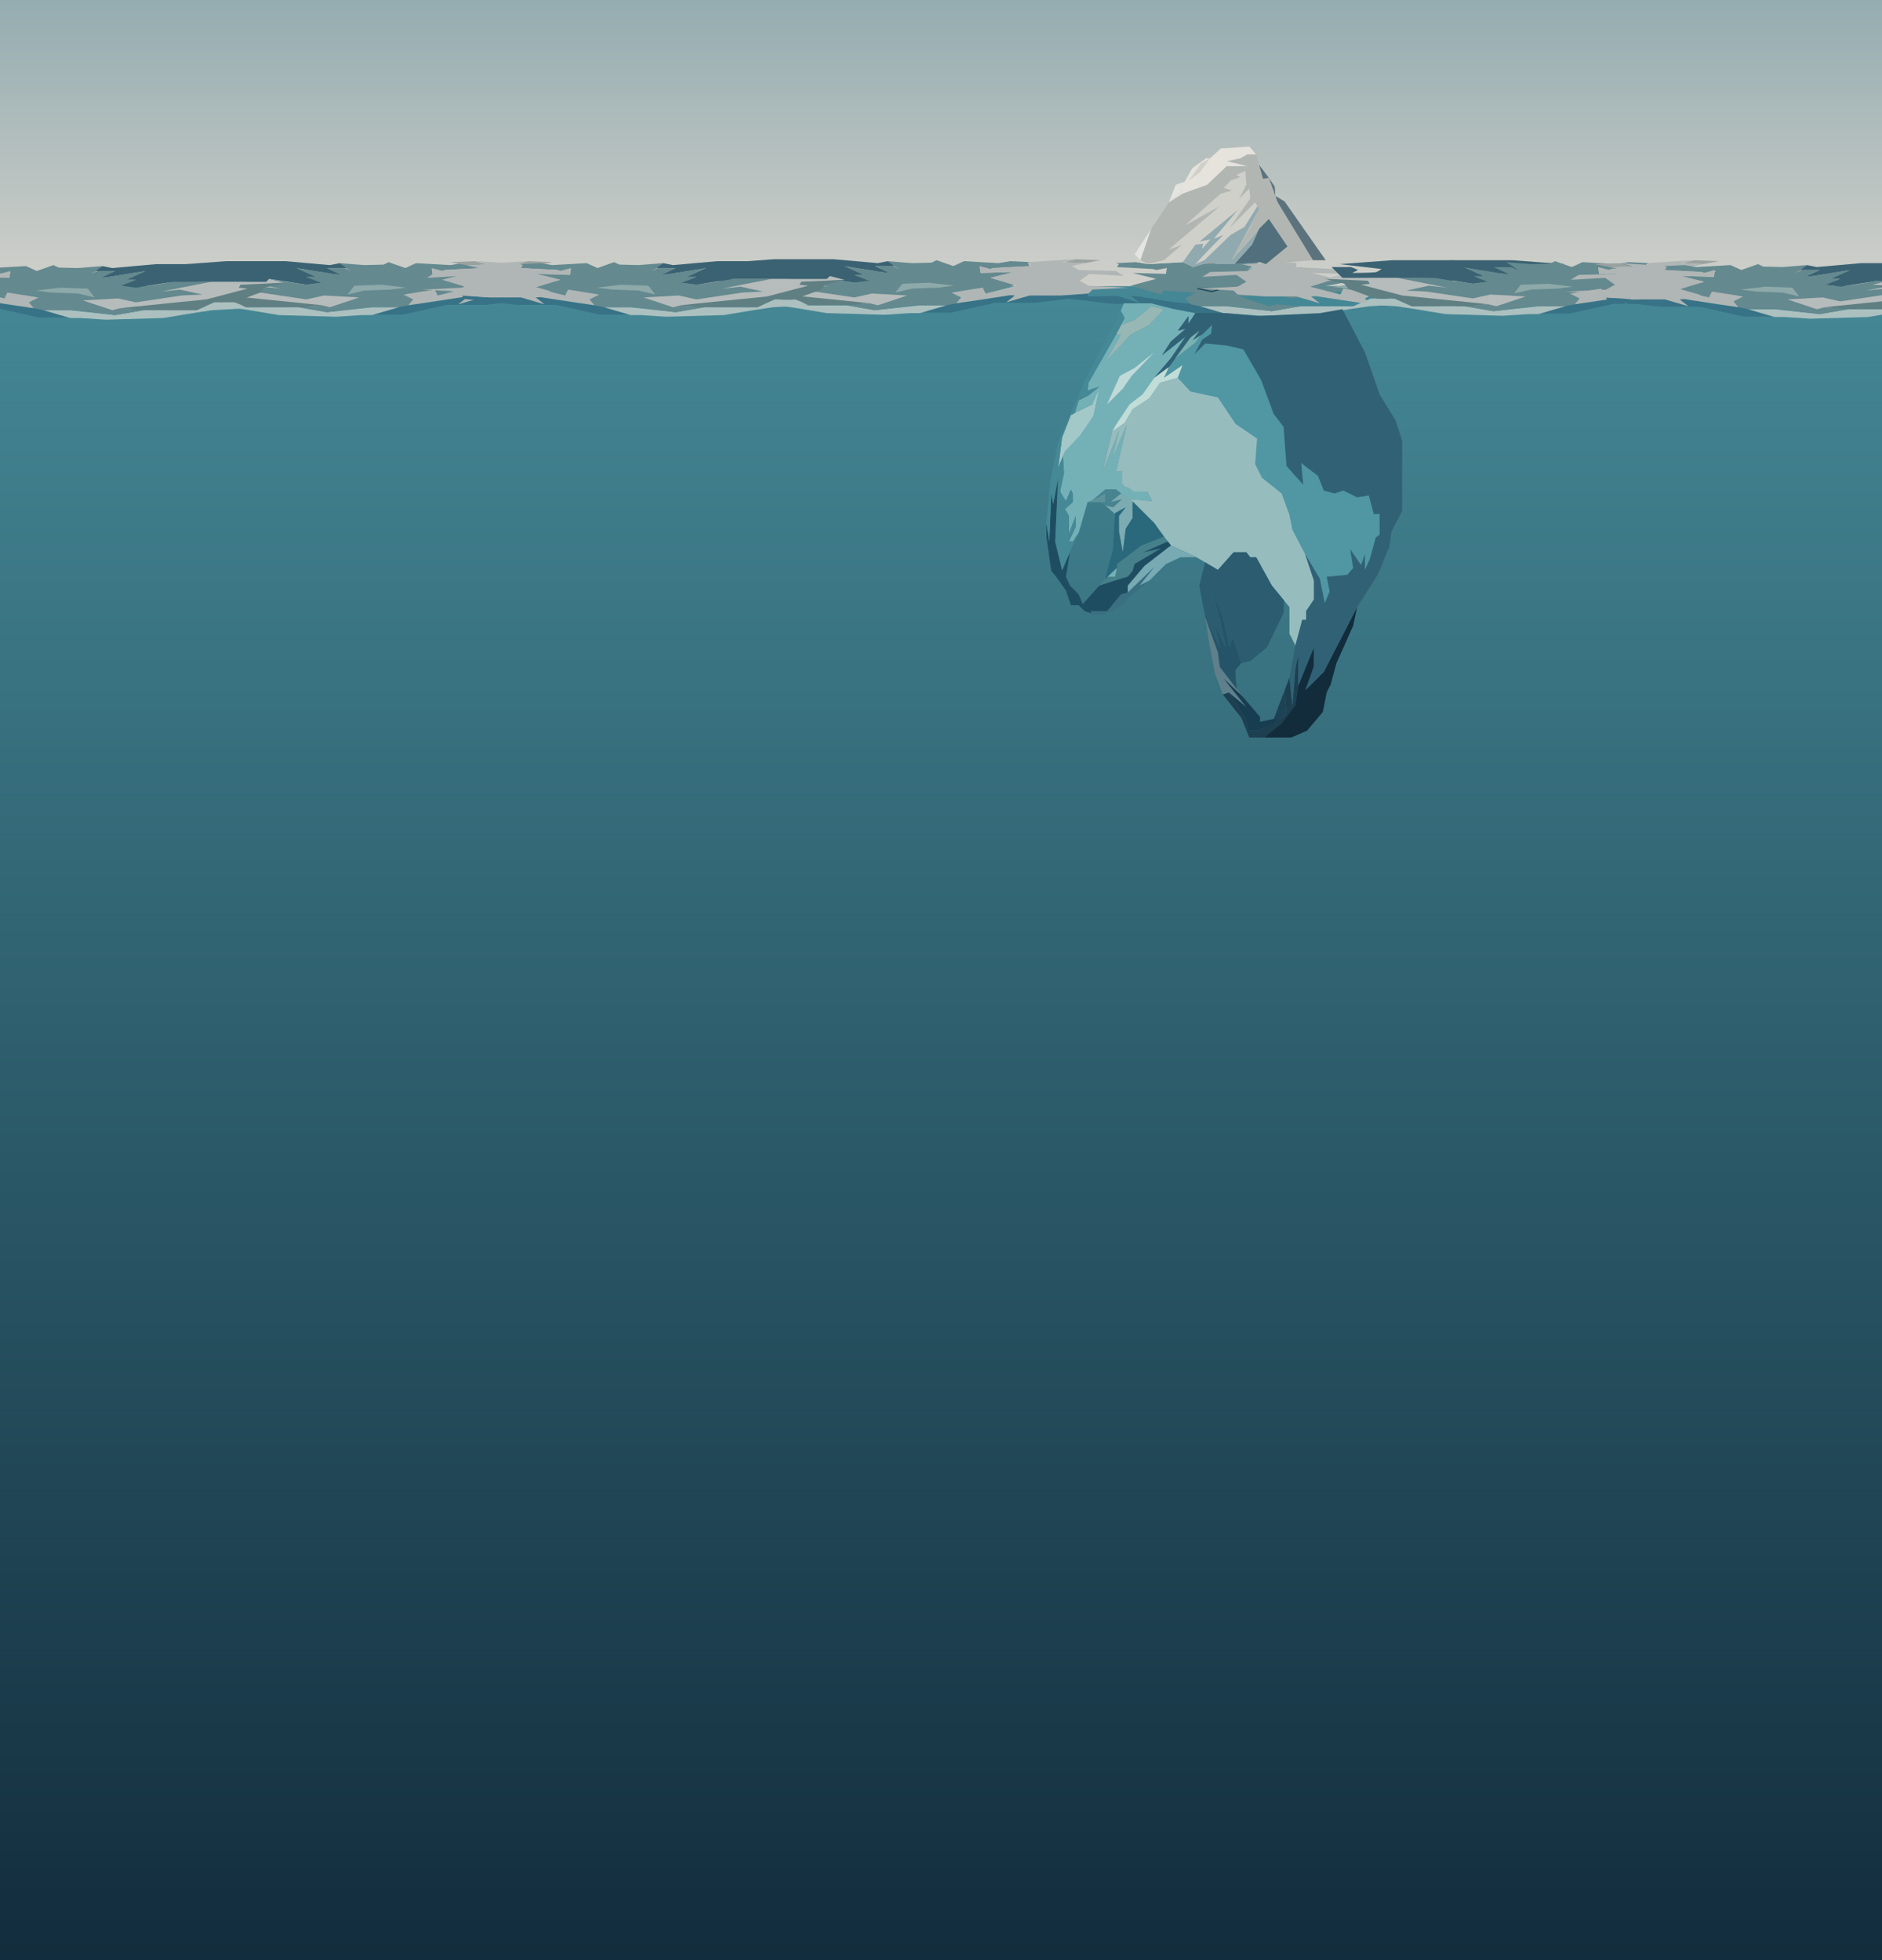 <?xml version="1.0" encoding="utf-8"?>
<!-- Generator: Adobe Illustrator 23.0.1, SVG Export Plug-In . SVG Version: 6.00 Build 0)  -->
<svg version="1.1" id="Livello_1" xmlns="http://www.w3.org/2000/svg" xmlns:xlink="http://www.w3.org/1999/xlink" x="0px" y="0px"
	 viewBox="0 0 1920 2000" style="enable-background:new 0 0 1920 2000;" xml:space="preserve">
<style type="text/css">
	.st0{fill:url(#SVGID_1_);}
	.st1{fill:url(#SVGID_2_);}
	.st2{fill:#377286;}
	.st3{fill:#ABC0BF;}
	.st4{fill:#B6BCBB;}
	.st5{fill:#64898F;}
	.st6{fill:none;stroke:#173D51;stroke-miterlimit:10;}
	.st7{fill:#9AA2A0;}
	.st8{fill:#B0B6B5;}
	.st9{fill:#3A6272;}
	.st10{fill:#5F7F83;}
	.st11{fill:#8DA9A9;}
	.st12{fill:#74B1B7;}
	.st13{fill:#5096A3;}
	.st14{fill:#E2E5E1;}
	.st15{fill:#B1B6B2;}
	.st16{fill:#E6E3DD;}
	.st17{fill:#D0D0CA;}
	.st18{fill:#91AAAF;}
	.st19{fill:#5C737D;}
	.st20{fill:#516F7C;}
	.st21{fill:#1D3F50;}
	.st22{fill:#5F808B;}
	.st23{fill:#1E4255;}
	.st24{fill:#173D51;}
	.st25{fill:#122C3C;}
	.st26{fill:none;stroke:#5C737D;stroke-miterlimit:10;}
	.st27{fill:#96BCBE;}
	.st28{fill:#316175;}
	.st29{fill:#C1DDD7;}
	.st30{fill:#7AB1B1;}
	.st31{fill:#255469;}
	.st32{fill:#2B5C6F;}
	.st33{fill:#C0DAD9;}
	.st34{fill:#97B7B4;}
	.st35{fill:#A3C8C8;}
	.st36{fill:#77AAB2;}
	.st37{fill:#7CABB2;}
	.st38{fill:#5D929B;}
	.st39{fill:#488390;}
	.st40{fill:#46808A;}
	.st41{fill:#2A687B;}
	.st42{fill:#3A6F82;}
	.st43{fill:#1E4D62;}
	.st44{fill:#458896;}
</style>
<linearGradient id="SVGID_1_" gradientUnits="userSpaceOnUse" x1="960.5" y1="282" x2="960.5" y2="2008" gradientTransform="matrix(1 0 0 1 0 2)">
	<stop  offset="0" style="stop-color:#458896"/>
	<stop  offset="1" style="stop-color:#122C3C"/>
</linearGradient>
<rect x="-30" y="284" class="st0" width="1981" height="1726"/>
<linearGradient id="SVGID_2_" gradientUnits="userSpaceOnUse" x1="962.5" y1="290" x2="962.5" y2="-18" gradientTransform="matrix(1 0 0 1 0 2)">
	<stop  offset="0" style="stop-color:#D0D0CA"/>
	<stop  offset="1" style="stop-color:#91AAAF"/>
</linearGradient>
<rect x="-28" y="-16" class="st1" width="1981" height="308"/>
<polygon class="st2" points="1081,304 1101,306 1135,310 1175,310 1220,320 1252,320 1215,310 1195,308 1158,302 1154,302 
	1163.5,309.5 1140,302 1107.5,302.5 1079.5,300.5 "/>
<path class="st3" d="M1398.5,304.5l-18,8h-54l-29,5l-46-5h-27.3l27.3,8h10.3l26.3,1.7l58.4-1.7l30-5l20-3l36-2c0,0-13-7-15-6
	S1398.5,304.5,1398.5,304.5z"/>
<polygon class="st4" points="1637.4,280.6 1652.5,284.5 1624.5,286.5 1617.5,296.5 1584.5,302.5 1549.5,309.5 1491.1,311.5 
	1472.5,313.5 1442.5,300.5 1469.5,298.5 1511.5,297.5 1529.5,288.5 1567.5,283.5 1634.5,283.5 "/>
<polygon class="st5" points="1153.5,291.5 1184.5,300.5 1187.5,296.5 1219.5,298.5 1209.5,304.5 1214.5,310.5 1224.5,312.5 
	1255.5,312.5 1297.5,317.5 1326.5,312.5 1302.5,310.5 1294.5,312.5 1264.5,302.5 1300.5,300.5 1318.5,304.5 1365.5,297.5 
	1386.5,296.5 1363.5,291.5 1344.5,293.5 1395.5,283.5 1372.5,283.5 1356.5,283.5 1339.5,286.5 1318.5,289.5 1304.5,287.5 
	1318.5,281.5 1308.5,281.5 1328.5,272.5 1291.5,278.5 1282.5,279.5 1297.5,272.5 1279.5,272.5 1272.5,275.5 1284.5,267.5 
	1259.5,269.5 1239.8,269 1234.5,266.5 1217.5,272.5 1206.5,267.5 1171.5,269.5 1159.5,267.5 1138.5,268.5 1141.5,269.5 
	1139.5,272.5 1176.5,274.5 1179.5,275.5 1190.5,273.5 1189.5,279.5 1155.5,278.5 1179.5,284.5 1168.5,287.5 "/>
<polygon class="st6" points="1221.5,294.5 1236.5,297.5 1246.5,294.5 "/>
<polygon class="st7" points="1209.5,266.5 1225.5,269.5 1246.5,268.5 1234.5,265.5 "/>
<path class="st8" d="M1322.8,268.4l-45.9-2.9l12.6,3l-23,1l13,3l-7,4l-38,1l-8,5l35-2l10,7l-9,5l-41,2l37,2l4,4l28,2h32l24,7l-9-7
	l5-0.3l55,8.3l-5-6l10-5l-32-5l-3,6l-31-8l26-8l-24-6l34,1l1-7l-11,3l-2-1c0,0-40-2-39-2S1322.8,268.4,1322.8,268.4z"/>
<path class="st9" d="M1426.5,267.5l10,2l45-4h61l54,4l-43,5c0,0,3,2,5,3s25,1,25,1l-6-3l7-3h20l-11,11h-42h-14h-39l-38,6l-15-2l15-6
	h-10l20-9l-37,6l-9,1l15-7h-19.4l-5.6,3L1426.5,267.5z"/>
<path class="st10" d="M1601.7,304.4l26.8-9.9l4-5l20-5l-44,2l-2,3l9,1l-42,11c0,0-90,9-88,9s22.5,1.9,22.5,1.9l55.5,0.1l18-8
	L1601.7,304.4z"/>
<polygon class="st11" points="1358.5,292.5 1374.5,294.5 1401.5,295.5 1418.5,299.5 1411.5,290.5 1383.5,289.5 "/>
<g>
	<polygon class="st2" points="1740,304 1720,306 1686,310 1646,310 1601,320 1569,320 1606,310 1626,308 1663,302 1667,302 
		1657.5,309.5 1681,302 1713.5,302.5 1741.5,300.5 	"/>
	<path class="st3" d="M1422.5,304.5l18,8h54l29,5l46-5h27.3l-27.3,8h-10.3l-26.3,1.7l-58.4-1.7l-30-5l-20-3l-36-2c0,0,13-7,15-6
		S1422.5,304.5,1422.5,304.5z"/>
	<polygon class="st4" points="1366.6,280.6 1351.5,284.5 1379.5,286.5 1386.5,296.5 1419.5,302.5 1454.5,309.5 1512.9,311.5 
		1531.5,313.5 1561.5,300.5 1534.5,298.5 1492.5,297.5 1474.5,288.5 1436.5,283.5 1369.5,283.5 	"/>
	<polygon class="st5" points="1667.5,291.5 1636.5,300.5 1633.5,296.5 1601.5,298.5 1611.5,304.5 1606.5,310.5 1596.5,312.5 
		1565.5,312.5 1523.5,317.5 1494.5,312.5 1518.5,310.5 1526.5,312.5 1556.5,302.5 1520.5,300.5 1502.5,304.5 1455.5,297.5 
		1434.5,296.5 1457.5,291.5 1476.5,293.5 1425.5,283.5 1448.5,283.5 1464.5,283.5 1481.5,286.5 1502.5,289.5 1516.5,287.5 
		1502.5,281.5 1512.5,281.5 1492.5,272.5 1529.5,278.5 1538.5,279.5 1523.5,272.5 1541.5,272.5 1548.5,275.5 1536.5,267.5 
		1561.5,269.5 1581.3,269 1586.5,266.5 1603.5,272.5 1614.5,267.5 1649.5,269.5 1661.5,267.5 1682.5,268.5 1679.5,269.5 
		1681.5,272.5 1644.5,274.5 1641.5,275.5 1630.5,273.5 1631.5,279.5 1665.5,278.5 1641.5,284.5 1652.5,287.5 	"/>
	<polygon class="st7" points="1753.5,266.5 1737.5,269.5 1716.5,268.5 1728.5,265.5 	"/>
	<path class="st8" d="M1681.2,268.4l45.9-2.9l-12.6,3l23,1l-13,3l7,4l38,1l8,5l-35-2l-10,7l9,5l41,2l-37,2l-4,4l-28,2h-32l-24,7l9-7
		l-5-0.3l-55,8.3l5-6l-10-5l32-5l3,6l31-8l-26-8l24-6l-34,1l-1-7l11,3l2-1c0,0,40-2,39-2S1681.2,268.4,1681.2,268.4z"/>
	<path class="st9" d="M1536.5,267.5l-10,2l-45-4h-61l-54,4l43,5c0,0-3,2-5,3s-25,1-25,1l6-3l-7-3h-20l11,11h42h14h39l38,6l15-2
		l-15-6h10l-20-9l37,6l9,1l-15-7h19.4l5.6,3L1536.5,267.5z"/>
	<path class="st10" d="M1402.3,304.4l-26.8-9.9l-4-5l-20-5l44,2l2,3l-9,1l42,11c0,0,90,9,88,9s-22.5,1.9-22.5,1.9l-55.5,0.1l-18-8
		L1402.3,304.4z"/>
	<polygon class="st11" points="1604.5,292.5 1588.5,294.5 1561.5,295.5 1544.5,299.5 1551.5,290.5 1579.5,289.5 	"/>
</g>
<g>
	<polygon class="st2" points="1109,303 1089,305 1055,309 1015,309 970,319 938,319 975,309 995,307 1032,301 1036,301 
		1026.5,308.5 1050,301 1082.5,301.5 1110.5,299.5 	"/>
	<path class="st3" d="M791.5,303.5l18,8h54l29,5l46-5h27.3l-27.3,8h-10.3l-26.3,1.7l-58.4-1.7l-30-5l-20-3l-36-2c0,0,13-7,15-6
		S791.5,303.5,791.5,303.5z"/>
	<polygon class="st4" points="735.6,279.6 720.5,283.5 748.5,285.5 755.5,295.5 788.5,301.5 823.5,308.5 881.9,310.5 900.5,312.5 
		930.5,299.5 903.5,297.5 861.5,296.5 843.5,287.5 805.5,282.5 738.5,282.5 	"/>
	<polygon class="st5" points="1036.5,290.5 1005.5,299.5 1002.5,295.5 970.5,297.5 980.5,303.5 975.5,309.5 965.5,311.5 
		934.5,311.5 892.5,316.5 863.5,311.5 887.5,309.5 895.5,311.5 925.5,301.5 889.5,299.5 871.5,303.5 824.5,296.5 803.5,295.5 
		826.5,290.5 845.5,292.5 794.5,282.5 817.5,282.5 833.5,282.5 850.5,285.5 871.5,288.5 885.5,286.5 871.5,280.5 881.5,280.5 
		861.5,271.5 898.5,277.5 907.5,278.5 892.5,271.5 910.5,271.5 917.5,274.5 905.5,266.5 930.5,268.5 950.3,268 955.5,265.5 
		972.5,271.5 983.5,266.5 1018.5,268.5 1030.5,266.5 1051.5,267.5 1048.5,268.5 1050.5,271.5 1013.5,273.5 1010.5,274.5 
		999.5,272.5 1000.5,278.5 1034.5,277.5 1010.5,283.5 1021.5,286.5 	"/>
	<polygon class="st7" points="1122.5,265.5 1106.5,268.5 1085.5,267.5 1097.5,264.5 	"/>
	<path class="st8" d="M1050.2,267.4l45.9-2.9l-12.6,3l23,1l-13,3l7,4l38,1l8,5l-35-2l-10,7l9,5l41,2l-37,2l-4,4l-28,2h-32l-24,7l9-7
		l-5-0.3l-55,8.3l5-6l-10-5l32-5l3,6l31-8l-26-8l24-6l-34,1l-1-7l11,3l2-1c0,0,40-2,39-2S1050.2,267.4,1050.2,267.4z"/>
	<path class="st9" d="M905.5,266.5l-10,2l-45-4h-61l-54,4l43,5c0,0-3,2-5,3s-25,1-25,1l6-3l-7-3h-20l11,11h42h14h39l38,6l15-2l-15-6
		h10l-20-9l37,6l9,1l-15-7h19.4l5.6,3L905.5,266.5z"/>
	<path class="st10" d="M771.3,303.4l-26.8-9.9l-4-5l-20-5l44,2l2,3l-9,1l42,11c0,0,90,9,88,9s-22.5,1.9-22.5,1.9l-55.5,0.1l-18-8
		L771.3,303.4z"/>
	<polygon class="st11" points="973.5,291.5 957.5,293.5 930.5,294.5 913.5,298.5 920.5,289.5 948.5,288.5 	"/>
</g>
<g>
	<polygon class="st2" points="1640,307 1660,309 1694,313 1734,313 1779,323 1811,323 1774,313 1754,311 1717,305 1713,305 
		1722.5,312.5 1699,305 1666.5,305.5 1638.5,303.5 	"/>
	<path class="st3" d="M1957.5,307.5l-18,8h-54l-29,5l-46-5h-27.3l27.3,8h10.3l26.3,1.7l58.4-1.7l30-5l20-3l36-2c0,0-13-7-15-6
		S1957.5,307.5,1957.5,307.5z"/>
	<polygon class="st4" points="2013.4,283.6 2028.5,287.5 2000.5,289.5 1993.5,299.5 1960.5,305.5 1925.5,312.5 1867.1,314.5 
		1848.5,316.5 1818.5,303.5 1845.5,301.5 1887.5,300.5 1905.5,291.5 1943.5,286.5 2010.5,286.5 	"/>
	<polygon class="st5" points="1712.5,294.5 1743.5,303.5 1746.5,299.5 1778.5,301.5 1768.5,307.5 1773.5,313.5 1783.5,315.5 
		1814.5,315.5 1856.5,320.5 1885.5,315.5 1861.5,313.5 1853.5,315.5 1823.5,305.5 1859.5,303.5 1877.5,307.5 1924.5,300.5 
		1945.5,299.5 1922.5,294.5 1903.5,296.5 1954.5,286.5 1931.5,286.5 1915.5,286.5 1898.5,289.5 1877.5,292.5 1863.5,290.5 
		1877.5,284.5 1867.5,284.5 1887.5,275.5 1850.5,281.5 1841.5,282.5 1856.5,275.5 1838.5,275.5 1831.5,278.5 1843.5,270.5 
		1818.5,272.5 1798.8,272 1793.5,269.5 1776.5,275.5 1765.5,270.5 1730.5,272.5 1718.5,270.5 1697.5,271.5 1700.5,272.5 
		1698.5,275.5 1735.5,277.5 1738.5,278.5 1749.5,276.5 1748.5,282.5 1714.5,281.5 1738.5,287.5 1727.5,290.5 	"/>
	<polygon class="st7" points="1626.5,269.5 1642.5,272.5 1663.5,271.5 1651.5,268.5 	"/>
	<path class="st8" d="M1698.8,271.4l-45.9-2.9l12.6,3l-23,1l13,3l-7,4l-38,1l-8,5l35-2l10,7l-9,5l-41,2l37,2l4,4l28,2h32l24,7l-9-7
		l5-0.3l55,8.3l-5-6l10-5l-32-5l-3,6l-31-8l26-8l-24-6l34,1l1-7l-11,3l-2-1c0,0-40-2-39-2S1698.8,271.4,1698.8,271.4z"/>
	<path class="st9" d="M1843.5,270.5l10,2l45-4h61l54,4l-43,5c0,0,3,2,5,3s25,1,25,1l-6-3l7-3h20l-11,11h-42h-14h-39l-38,6l-15-2
		l15-6h-10l20-9l-37,6l-9,1l15-7h-19.4l-5.6,3L1843.5,270.5z"/>
	<path class="st10" d="M1977.7,307.4l26.8-9.9l4-5l20-5l-44,2l-2,3l9,1l-42,11c0,0-90,9-88,9s22.5,1.9,22.5,1.9l55.5,0.1l18-8
		L1977.7,307.4z"/>
	<polygon class="st11" points="1775.5,295.5 1791.5,297.5 1818.5,298.5 1835.5,302.5 1828.5,293.5 1800.5,292.5 	"/>
</g>
<g>
	<polygon class="st2" points="550,305 530,307 496,311 456,311 411,321 379,321 416,311 436,309 473,303 477,303 467.5,310.5 
		491,303 523.5,303.5 551.5,301.5 	"/>
	<path class="st3" d="M232.5,305.5l18,8h54l29,5l46-5h27.3l-27.3,8h-10.3l-26.3,1.7l-58.4-1.7l-30-5l-20-3l-36-2c0,0,13-7,15-6
		S232.5,305.5,232.5,305.5z"/>
	<polygon class="st4" points="176.6,281.6 161.5,285.5 189.5,287.5 196.5,297.5 229.5,303.5 264.5,310.5 322.9,312.5 341.5,314.5 
		371.5,301.5 344.5,299.5 302.5,298.5 284.5,289.5 246.5,284.5 179.5,284.5 	"/>
	<polygon class="st5" points="477.5,292.5 446.5,301.5 443.5,297.5 411.5,299.5 421.5,305.5 416.5,311.5 406.5,313.5 375.5,313.5 
		333.5,318.5 304.5,313.5 328.5,311.5 336.5,313.5 366.5,303.5 330.5,301.5 312.5,305.5 265.5,298.5 244.5,297.5 267.5,292.5 
		286.5,294.5 235.5,284.5 258.5,284.5 274.5,284.5 291.5,287.5 312.5,290.5 326.5,288.5 312.5,282.5 322.5,282.5 302.5,273.5 
		339.5,279.5 348.5,280.5 333.5,273.5 351.5,273.5 358.5,276.5 346.5,268.5 371.5,270.5 391.3,270 396.5,267.5 413.5,273.5 
		424.5,268.5 459.5,270.5 471.5,268.5 492.5,269.5 489.5,270.5 491.5,273.5 454.5,275.5 451.5,276.5 440.5,274.5 441.5,280.5 
		475.5,279.5 451.5,285.5 462.5,288.5 	"/>
	<polygon class="st7" points="563.5,267.5 547.5,270.5 526.5,269.5 538.5,266.5 	"/>
	<path class="st8" d="M491.2,269.4l45.9-2.9l-12.6,3l23,1l-13,3l7,4l38,1l8,5l-35-2l-10,7l9,5l41,2l-37,2l-4,4l-28,2h-32l-24,7l9-7
		l-5-0.3l-55,8.3l5-6l-10-5l32-5l3,6l31-8l-26-8l24-6l-34,1l-1-7l11,3l2-1c0,0,40-2,39-2S491.2,269.4,491.2,269.4z"/>
	<path class="st9" d="M346.5,268.5l-10,2l-45-4h-61l-54,4l43,5c0,0-3,2-5,3s-25,1-25,1l6-3l-7-3h-20l11,11h42h14h39l38,6l15-2l-15-6
		h10l-20-9l37,6l9,1l-15-7h19.4l5.6,3L346.5,268.5z"/>
	<path class="st10" d="M212.3,305.4l-26.8-9.9l-4-5l-20-5l44,2l2,3l-9,1l42,11c0,0,90,9,88,9s-22.5,1.9-22.5,1.9l-55.5,0.1l-18-8
		L212.3,305.4z"/>
	<polygon class="st11" points="414.5,293.5 398.5,295.5 371.5,296.5 354.5,300.5 361.5,291.5 389.5,290.5 	"/>
</g>
<g>
	<polygon class="st2" points="473,305 493,307 527,311 567,311 612,321 644,321 607,311 587,309 550,303 546,303 555.5,310.5 
		532,303 499.5,303.5 471.5,301.5 	"/>
	<path class="st3" d="M790.5,305.5l-18,8h-54l-29,5l-46-5h-27.3l27.3,8h10.3l26.3,1.7l58.4-1.7l30-5l20-3l36-2c0,0-13-7-15-6
		S790.5,305.5,790.5,305.5z"/>
	<polygon class="st4" points="846.4,281.6 861.5,285.5 833.5,287.5 826.5,297.5 793.5,303.5 758.5,310.5 700.1,312.5 681.5,314.5 
		651.5,301.5 678.5,299.5 720.5,298.5 738.5,289.5 776.5,284.5 843.5,284.5 	"/>
	<polygon class="st5" points="545.5,292.5 576.5,301.5 579.5,297.5 611.5,299.5 601.5,305.5 606.5,311.5 616.5,313.5 647.5,313.5 
		689.5,318.5 718.5,313.5 694.5,311.5 686.5,313.5 656.5,303.5 692.5,301.5 710.5,305.5 757.5,298.5 778.5,297.5 755.5,292.5 
		736.5,294.5 787.5,284.5 764.5,284.5 748.5,284.5 731.5,287.5 710.5,290.5 696.5,288.5 710.5,282.5 700.5,282.5 720.5,273.5 
		683.5,279.5 674.5,280.5 689.5,273.5 671.5,273.5 664.5,276.5 676.5,268.5 651.5,270.5 631.8,270 626.5,267.5 609.5,273.5 
		598.5,268.5 563.5,270.5 551.5,268.5 530.5,269.5 533.5,270.5 531.5,273.5 568.5,275.5 571.5,276.5 582.5,274.5 581.5,280.5 
		547.5,279.5 571.5,285.5 560.5,288.5 	"/>
	<polygon class="st7" points="459.5,267.5 475.5,270.5 496.5,269.5 484.5,266.5 	"/>
	<path class="st8" d="M531.8,269.4l-45.9-2.9l12.6,3l-23,1l13,3l-7,4l-38,1l-8,5l35-2l10,7l-9,5l-41,2l37,2l4,4l28,2h32l24,7l-9-7
		l5-0.3l55,8.3l-5-6l10-5l-32-5l-3,6l-31-8l26-8l-24-6l34,1l1-7l-11,3l-2-1c0,0-40-2-39-2S531.8,269.4,531.8,269.4z"/>
	<path class="st9" d="M676.5,268.5l10,2l45-4h61l54,4l-43,5c0,0,3,2,5,3s25,1,25,1l-6-3l7-3h20l-11,11h-42h-14h-39l-38,6l-15-2l15-6
		h-10l20-9l-37,6l-9,1l15-7h-19.4l-5.6,3L676.5,268.5z"/>
	<path class="st10" d="M810.7,305.4l26.8-9.9l4-5l20-5l-44,2l-2,3l9,1l-42,11c0,0-90,9-88,9s22.5,1.9,22.5,1.9l55.5,0.1l18-8
		L810.7,305.4z"/>
	<polygon class="st11" points="608.5,293.5 624.5,295.5 651.5,296.5 668.5,300.5 661.5,291.5 633.5,290.5 	"/>
</g>
<g>
	<polygon class="st2" points="-99,308 -79,310 -45,314 -5,314 40,324 72,324 35,314 15,312 -22,306 -26,306 -16.5,313.5 -40,306 
		-72.5,306.5 -100.5,304.5 	"/>
	<path class="st3" d="M218.5,308.5l-18,8h-54l-29,5l-46-5H44.3l27.3,8h10.3l26.3,1.7l58.4-1.7l30-5l20-3l36-2c0,0-13-7-15-6
		S218.5,308.5,218.5,308.5z"/>
	<polygon class="st4" points="274.4,284.6 289.5,288.5 261.5,290.5 254.5,300.5 221.5,306.5 186.5,313.5 128.1,315.5 109.5,317.5 
		79.5,304.5 106.5,302.5 148.5,301.5 166.5,292.5 204.5,287.5 271.5,287.5 	"/>
	<polygon class="st5" points="-26.5,295.5 4.5,304.5 7.5,300.5 39.5,302.5 29.5,308.5 34.5,314.5 44.5,316.5 75.5,316.5 
		117.5,321.5 146.5,316.5 122.5,314.5 114.5,316.5 84.5,306.5 120.5,304.5 138.5,308.5 185.5,301.5 206.5,300.5 183.5,295.5 
		164.5,297.5 215.5,287.5 192.5,287.5 176.5,287.5 159.5,290.5 138.5,293.5 124.5,291.5 138.5,285.5 128.5,285.5 148.5,276.5 
		111.5,282.5 102.5,283.5 117.5,276.5 99.5,276.5 92.5,279.5 104.5,271.5 79.5,273.5 59.8,273 54.5,270.5 37.5,276.5 26.5,271.5 
		-8.5,273.5 -20.5,271.5 -41.5,272.5 -38.5,273.5 -40.5,276.5 -3.5,278.5 -0.5,279.5 10.5,277.5 9.5,283.5 -24.5,282.5 -0.5,288.5 
		-11.5,291.5 	"/>
	<polygon class="st7" points="-112.5,270.5 -96.5,273.5 -75.5,272.5 -87.5,269.5 	"/>
	<path class="st8" d="M-40.2,272.4l-45.9-2.9l12.6,3l-23,1l13,3l-7,4l-38,1l-8,5l35-2l10,7l-9,5l-41,2l37,2l4,4l28,2h32l24,7l-9-7
		l5-0.3l55,8.3l-5-6l10-5l-32-5l-3,6l-31-8l26-8l-24-6l34,1l1-7l-11,3l-2-1c0,0-40-2-39-2S-40.2,272.4-40.2,272.4z"/>
	<path class="st9" d="M104.5,271.5l10,2l45-4h61l54,4l-43,5c0,0,3,2,5,3s25,1,25,1l-6-3l7-3h20l-11,11h-42h-14h-39l-38,6l-15-2l15-6
		h-10l20-9l-37,6l-9,1l15-7H98.1l-5.6,3L104.5,271.5z"/>
	<path class="st10" d="M238.7,308.4l26.8-9.9l4-5l20-5l-44,2l-2,3l9,1l-42,11c0,0-90,9-88,9s22.5,1.9,22.5,1.9l55.5,0.1l18-8
		L238.7,308.4z"/>
	<polygon class="st11" points="36.5,296.5 52.5,298.5 79.5,299.5 96.5,303.5 89.5,294.5 61.5,293.5 	"/>
</g>
<g>
	<polygon class="st12" points="1153.5,510.5 1138.5,499.5 1127.5,499.5 1114.5,510.5 1109.5,512.5 1100.5,543.5 1094.5,552.5 
		1090.5,552.5 1097.5,537.5 1097.5,526.5 1090.5,544.5 1090.5,526.5 1086.5,519.5 1094.5,511.5 1094.5,504.5 1092.5,499.5 
		1086.5,513.5 1081.5,501.5 1085.5,482.5 1084.3,465.9 1086.5,460.5 1100.5,444.5 1115.5,424.5 1121.5,396.5 1115.3,411.9 
		1096.5,421.5 1100.5,408.5 1110.5,403.5 1121.5,394.5 1109.5,398.5 1110.5,390.5 1138.5,341.5 1143.5,341.5 1127.5,369.5 
		1153.5,341.5 1172.5,331.5 1187.5,315.5 1174.5,312.5 1157.5,326.5 1143.5,331.5 1146.5,325.5 1142.5,319.5 1146.5,309.5 
		1148.5,309.5 1174.5,309.5 1197.5,315.5 1219.5,319.5 1212.5,331.5 1212.5,322.5 1201.5,337.5 1209.5,335.5 1194.5,348.5 
		1185.5,362.5 1209.5,343.5 1194.5,365.5 1177.5,385.5 1165.5,402.5 1153.5,412.5 1134.5,440.5 1124.5,482.5 1141.5,439.5 
		1134.5,468.5 1149.5,433.5 1138.5,481.5 1144.5,480.5 1144.5,493.5 1148.5,497.5 1151.5,497.5 1157.5,501.5 1170.5,501.5 
		1175.5,511.5 1157.5,509.5 	"/>
	<polygon class="st13" points="1239.5,479.5 1333.5,599.5 1346.5,625.5 1381.5,599.5 1403.5,570.5 1422.5,510.5 1373.5,455.5 
		1309.5,351.5 1242.5,329.5 1232.5,331.5 1223.5,343.5 1217.3,351.1 1199,365.6 1192.5,374.5 1187.5,385.5 1206.5,372.5 
		1198.5,390.5 1206.5,447.5 	"/>
	<polygon class="st14" points="1163.5,265.5 1174.5,233.5 1157.5,259.5 	"/>
	<polygon class="st14" points="1192.5,206.5 1206.5,194.5 1199.5,188.5 	"/>
	<polygon class="st15" points="1174.5,233.5 1192.5,206.5 1206.5,197.5 1231.5,188.5 1250.5,169.5 1272.5,169.5 1251.5,164.5 
		1265.5,161.5 1272.5,157.5 1281.5,157.5 1288.5,182.5 1294.5,181.5 1303.5,206.5 1339.5,265.5 1291.5,269.5 1313.5,251.5 
		1294.5,223.5 1273.5,245.5 1256.5,265.5 1275.5,231.5 1284.5,213.5 1280.5,206.5 1253.5,233.5 1275.5,202.5 1274.5,192.5 
		1264.5,202.5 1271.5,188.5 1270.5,174.5 1261.5,178.5 1265.5,180.5 1256.5,183.5 1248.5,191.5 1256.5,194.5 1245.5,197.5 
		1209.5,229.5 1246.5,209.5 1192.5,254.5 1206.5,249.5 1187.5,265.5 1171.5,269.5 1163.5,265.5 	"/>
	<polygon class="st16" points="1206.5,194.5 1199.5,188.5 1208.5,185.5 1216.5,171.5 1230.5,161.5 1234.5,161.5 1245.5,151.5 
		1274.5,149.5 1281.5,157.5 1272.5,157.5 1265.5,161.5 1251.5,164.5 1272.5,169.5 1251.5,169.5 1231.5,188.5 1206.5,197.5 
		1192.5,206.5 	"/>
	<polygon class="st17" points="1212.5,184.5 1224.5,175.5 1234.5,161.5 1225.5,166.5 	"/>
	<polygon class="st18" points="1263.5,213.5 1238.5,243.5 1248.5,239.5 1234.5,253.5 1219.5,269.5 1228.5,265.5 1255.5,239.5 
		1269.5,231.5 1282.8,210.5 1284.5,213.5 1256.5,265.5 1284.5,234 1277.5,250.5 1259.5,269.5 1241.5,269.5 1234.5,267.5 
		1217.5,272.5 1206.5,267.5 1219.5,249.5 1227.5,248.5 1226.5,253.5 1234.5,244.5 1223.5,246.5 	"/>
	<polygon class="st19" points="1294.5,181.5 1303.5,206.5 1339.5,265.5 1352.5,265.5 1310.5,205.5 1301.1,199.9 1300.5,190.5 
		1294.5,181.5 1284.5,168.2 1288.5,182.5 	"/>
	<path class="st17" d="M1157.5,259.5l2,8l12,2l35-2l13-18l8-1l-1,5l8-9l-11,2l40-33l-25,30l10-4l-29,30l9-4l27-26l14-8l13-21l-2-4
		l-27,27l22-31l-1-10l-11,11l8-15l-1-14l-9,4l4,2c0,0-9,4-9,3l-8,8l9,3l-12,3l-36,32l36-20l-53,45l14-5l-19,16l-16.3,3.9l-7.7-3.9
		L1157.5,259.5z"/>
	<polygon class="st20" points="1259.5,269.5 1285.5,267.5 1291.5,269.5 1313.5,251.5 1294.5,223.5 1284.5,233.5 1277.5,249.5 	"/>
	<polygon class="st21" points="1253.5,706.5 1270.5,732.5 1273.5,745.5 1283.5,745.5 1300.1,738 1312.5,728.5 1310.5,704.5 
		1315.5,691.5 1318.5,720.5 1321.5,682.5 1324.5,667 1324.5,699.5 1321.5,719.5 1307.5,739.5 1289.5,752.5 1274.5,752.5 
		1266.5,732.5 1247.5,708.5 	"/>
	<polygon class="st22" points="1229.5,629.5 1242.5,665.5 1244.5,680.5 1267.5,710.5 1248.5,692.5 1271.5,721.5 1253.5,706.5 
		1247.5,708.5 1239.5,687.5 1233.5,655.5 	"/>
	<polygon class="st23" points="1310.5,704.5 1299.5,733.5 1301.5,733.5 1304.5,733.5 1302.5,735.5 1299.5,738.5 1312.5,728.5 	"/>
	<polygon class="st24" points="1267.5,710.5 1285.5,731.5 1285.5,736.5 1299.5,733.5 1305.5,733.5 1299.5,738.5 1283.5,745.5 
		1273.5,745.5 1270.5,732.5 1253.5,706.5 1271.5,721.5 1248.5,692.5 	"/>
	<polygon class="st25" points="1289.5,752.5 1317.5,752.5 1333.5,745.5 1349.5,726.5 1353.5,706.5 1357.5,698.5 1363.5,676.5 
		1380.5,638.5 1384.5,619.5 1350.5,685.5 1333.5,702.5 1340.5,679.5 1340.5,659.8 1324.5,699.5 1321.5,719.5 1307.5,738.5 	"/>
	<polygon class="st26" points="1302.5,597.5 1316.5,617.5 1320.5,641.5 1324.5,649.5 1324.5,625.5 1322.5,619.5 1322.5,607.5 
		1313.5,608.5 	"/>
	<path class="st27" d="M1242.5,581.5l16-18h13l4,6l6-1l16,29l18,22v27l7,14l6-28h4v-9c0,0,8-11,8-12s0-19,0-19l-9-27l-13-25l-3-15
		l-8-22l-20-16l-7-14l2-26l-22-15l-18-27l-28-6l-13-14l-18,5l-11,16l-17,11l-8,14l-13,9l-10,42l17-43l-7,29l15-35l-11,48l6-1v13l4,4
		h3l5,4h14l5,10l-18-2l-5,1l24,23l18,23l26,12L1242.5,581.5z"/>
	<path class="st28" d="M1315.5,691.5l6-33l7-26h4v-9l8-12v-19l-9-27l15,25l5,25l5-12l-3-15l21-2l6-7l-3-19l11,16l4-11v16l5-11l6-22
		l4-3v-21h-6l-5-19l-12,2l-14-7l-9,3l-11-3l-6-15l-17-13l2,22l-17-19l-3-40l-10-13l-13-35l-18-31l-17-4l-22-2l-11,11l8-15l9-6l1-9
		l-9,9l-11,7l7-10l-9,7l-22,30l-15,11l17-20l15-22l-24,19l9-14l15-13l-8,2l11-15l-0.3,7.9l7.3-10.9h32l31,3l64-3l23-4l23,44l15,43
		l16,26l7,21v72l-11,21l-2,15l-12,29l-21,33l-34,66l-19,19l9-25v-19l-16,39c0,0,0-35,0-33s-3,16-3,16l-3,37L1315.5,691.5z"/>
	<polygon class="st29" points="1134.5,440.5 1138.5,433.5 1152.5,412.5 1165.5,402.5 1177.5,385.5 1192.5,374.5 1187.5,385.5 
		1206.5,372.5 1201.5,385.5 1183.5,390.5 1172.5,406.5 1155.5,417.5 1147.5,431.5 	"/>
	<polygon class="st30" points="1199,365.6 1219.5,349.5 1224.2,342.6 1216.5,347.5 1223.5,337.5 1214.5,344.5 	"/>
	<path class="st31" d="M1262.9,704.5c-2.4-2-2.4-21-2.4-21l6-7l-9-27l-3,11l-7-31l-11-27l7.5,26.7l6.5,31.3l-11-23l5,23l-15-31
		l13,36l2,15L1262.9,704.5z"/>
	<polygon class="st32" points="1229.5,573.8 1223.5,597.5 1229.5,629.5 1244.5,660.5 1239.5,637.5 1250.5,660.5 1244,629.2 
		1236.5,602.5 1248,631.7 1254.5,660.5 1257.5,649.5 1266.5,676.5 1275.5,674.5 1292.5,660.5 1309.5,625.5 1309.9,612.6 
		1297.5,597.5 1281.5,568.5 1275.5,568.5 1271.5,563.5 1258.5,563.5 1242.5,581.5 	"/>
	<polygon class="st33" points="1129.5,412.5 1145.5,396.5 1154.5,383.5 1177.5,359.5 1157.5,375.5 1142.5,383.5 	"/>
	<polygon class="st34" points="1187.5,315.5 1172.5,331.5 1153.5,341.5 1127.5,369.5 1143.5,341.5 1138.5,341.5 1143.5,331.5 
		1157.5,326.5 1174.5,312.5 	"/>
	<polygon class="st35" points="1121.5,396.5 1115.5,424.5 1101.5,444.5 1086.5,460.5 1079.5,477.5 1083.5,446.5 1092.5,423.5 
		1114.5,412.5 	"/>
	<polygon class="st36" points="1150.5,606.5 1177.5,578.5 1162.5,597.5 1172.5,592.5 1189.5,575.5 1204.5,568.5 1220.5,568.5 
		1209.7,563.5 1194.5,556.5 1184.5,563.5 1167.5,576.5 1150.5,597.5 1150.5,604.5 	"/>
	<polygon class="st26" points="1129.5,588.5 1137.5,588.5 1141.5,577.5 	"/>
	<polygon class="st37" points="1127.5,515.5 1137.5,524.5 1148.5,517.5 1141.5,526.5 1141.5,541.5 1145.5,563.5 1148.5,539.5 
		1155.5,528.5 1155.5,511.6 1143.7,503.3 1132.5,512.5 1144.5,509.5 1135.5,517.5 	"/>
	<polygon class="st38" points="1109.5,512.5 1127.5,512.5 1127.5,503.5 1118.5,508 1114.5,510.5 	"/>
	<polygon class="st39" points="1127.4,515.5 1121.4,512.4 1127.4,512.5 1127.6,503.5 1114.5,510.5 1127.6,499.5 1138.6,499.6 
		1143.7,503.3 1132.4,512.5 1144.5,509.5 1135.4,517.6 	"/>
	<polygon class="st40" points="1121.5,597.5 1143.5,590.5 1150.5,588.5 1155.5,583.5 1157.5,575.5 1184.5,559.5 1166.5,563.5 
		1191.4,552.5 1187.5,547.6 1164.5,556.5 1147.5,569.5 1138.5,575.5 1139.5,577.5 1139.6,579.3 1137.5,588.5 1129.5,588.5 	"/>
	<polygon class="st41" points="1137.5,523.5 1135.5,560.5 1127.5,590.8 1139.5,579.5 1139.5,575.5 1164.5,556.5 1187.5,547.5 
		1177.5,533.5 1155.5,511.6 1155.5,528.5 1148.5,539.5 1145.5,563.5 1141.5,543.1 1141.5,526.5 1148.5,517.5 	"/>
	<polygon class="st42" points="1112.5,623.5 1129.5,623.5 1143.5,606.5 1150.5,604.5 1177.1,579 1162.5,597.5 1172.5,592.5 
		1150.5,610.5 1147.5,615.5 1134.5,623.5 1124.5,627.5 1114.5,627.5 	"/>
	<polygon class="st43" points="1091.5,563.5 1087.5,588.5 1091.5,597.5 1100.5,606.5 1104.5,616.5 1121.5,597.5 1143.5,590.5 
		1150.5,588.5 1155.5,582.5 1157.5,575.5 1184.5,559.5 1166.5,563.5 1191.5,552.5 1194.5,556.5 1167.5,577.5 1150.5,597.5 
		1150.5,604.5 1143.5,606.5 1129.5,623.5 1112.5,623.5 1113.7,625.9 1106.5,623.5 1100.5,617.5 1092.5,617.5 1090.5,611.5 
		1087.5,602.5 1077.5,588.5 1072.5,582.5 1067.5,547.5 1067.5,533.5 1070.5,552.5 1072.5,503.5 1074.5,514.5 1079.5,487.5 
		1076.5,552.5 1083.5,581.5 	"/>
	<path class="st44" d="M1091.5,563.5l7.8-18.3l-4.8,7.3h-4l7-15v-11l-7,18v-18l-4-7l8-7v-9l-2-4l-5,11.6l-6-9.6l4-19l-1-17l-5,12
		l4-31l9-23l4-2l4-13l10-5l11-9l-12,4l1-8l28-49l9-17l-4-7.5l-36,69.5l-15.8,36.7l-12.2,28.3l-8,39l-4,43l3,19l2-49l2,11l5-27l-3,65
		l7.1,29.6L1091.5,563.5z"/>
	<polygon class="st12" points="1137.5,588.5 1129.9,588.5 1139.5,579.5 	"/>
</g>
<g>
	<polygon class="st2" points="2298.2,310.2 2278.2,312.2 2244.2,316.2 2204.2,316.2 2159.2,326.2 2127.2,326.2 2164.2,316.2 
		2184.2,314.2 2221.2,308.2 2225.2,308.2 2215.7,315.7 2239.2,308.2 2271.7,308.7 2299.7,306.7 	"/>
	<path class="st3" d="M1980.7,310.7l18,8h54l29,5l46-5h27.3l-27.3,8h-10.3l-26.3,1.7l-58.4-1.7l-30-5l-20-3l-36-2c0,0,13-7,15-6
		S1980.7,310.7,1980.7,310.7z"/>
	<polygon class="st4" points="1924.8,286.8 1909.7,290.7 1937.7,292.7 1944.7,302.7 1977.7,308.7 2012.7,315.7 2071.1,317.7 
		2089.7,319.7 2119.7,306.7 2092.7,304.7 2050.7,303.7 2032.7,294.7 1994.7,289.7 1927.7,289.7 	"/>
	<polygon class="st5" points="2225.7,297.7 2194.7,306.7 2191.7,302.7 2159.7,304.7 2169.7,310.7 2164.7,316.7 2154.7,318.7 
		2123.7,318.7 2081.7,323.7 2052.7,318.7 2076.7,316.7 2084.7,318.7 2114.7,308.7 2078.7,306.7 2060.7,310.7 2013.7,303.7 
		1992.7,302.7 2015.7,297.7 2034.7,299.7 1983.7,289.7 2006.7,289.7 2022.7,289.7 2039.7,292.7 2060.7,295.7 2074.7,293.7 
		2060.7,287.7 2070.7,287.7 2050.7,278.7 2087.7,284.7 2096.7,285.7 2081.7,278.7 2099.7,278.7 2106.7,281.7 2094.7,273.7 
		2119.7,275.7 2139.5,275.2 2144.7,272.7 2161.7,278.7 2172.7,273.7 2207.7,275.7 2219.7,273.7 2240.7,274.7 2237.7,275.7 
		2239.7,278.7 2202.7,280.7 2199.7,281.7 2188.7,279.7 2189.7,285.7 2223.7,284.7 2199.7,290.7 2210.7,293.7 	"/>
	<polygon class="st7" points="2311.7,272.7 2295.7,275.7 2274.7,274.7 2286.7,271.7 	"/>
	<path class="st8" d="M2239.4,274.6l45.9-2.9l-12.6,3l23,1l-13,3l7,4l38,1l8,5l-35-2l-10,7l9,5l41,2l-37,2l-4,4l-28,2h-32l-24,7l9-7
		l-5-0.3l-55,8.3l5-6l-10-5l32-5l3,6l31-8l-26-8l24-6l-34,1l-1-7l11,3l2-1c0,0,40-2,39-2S2239.4,274.6,2239.4,274.6z"/>
	<path class="st9" d="M2094.7,273.7l-10,2l-45-4h-61l-54,4l43,5c0,0-3,2-5,3s-25,1-25,1l6-3l-7-3h-20l11,11h42h14h39l38,6l15-2
		l-15-6h10l-20-9l37,6l9,1l-15-7h19.4l5.6,3L2094.7,273.7z"/>
	<path class="st10" d="M1960.5,310.6l-26.8-9.9l-4-5l-20-5l44,2l2,3l-9,1l42,11c0,0,90,9,88,9s-22.5,1.9-22.5,1.9l-55.5,0.1l-18-8
		L1960.5,310.6z"/>
	<polygon class="st11" points="2162.7,298.7 2146.7,300.7 2119.7,301.7 2102.7,305.7 2109.7,296.7 2137.7,295.7 	"/>
</g>
</svg>
